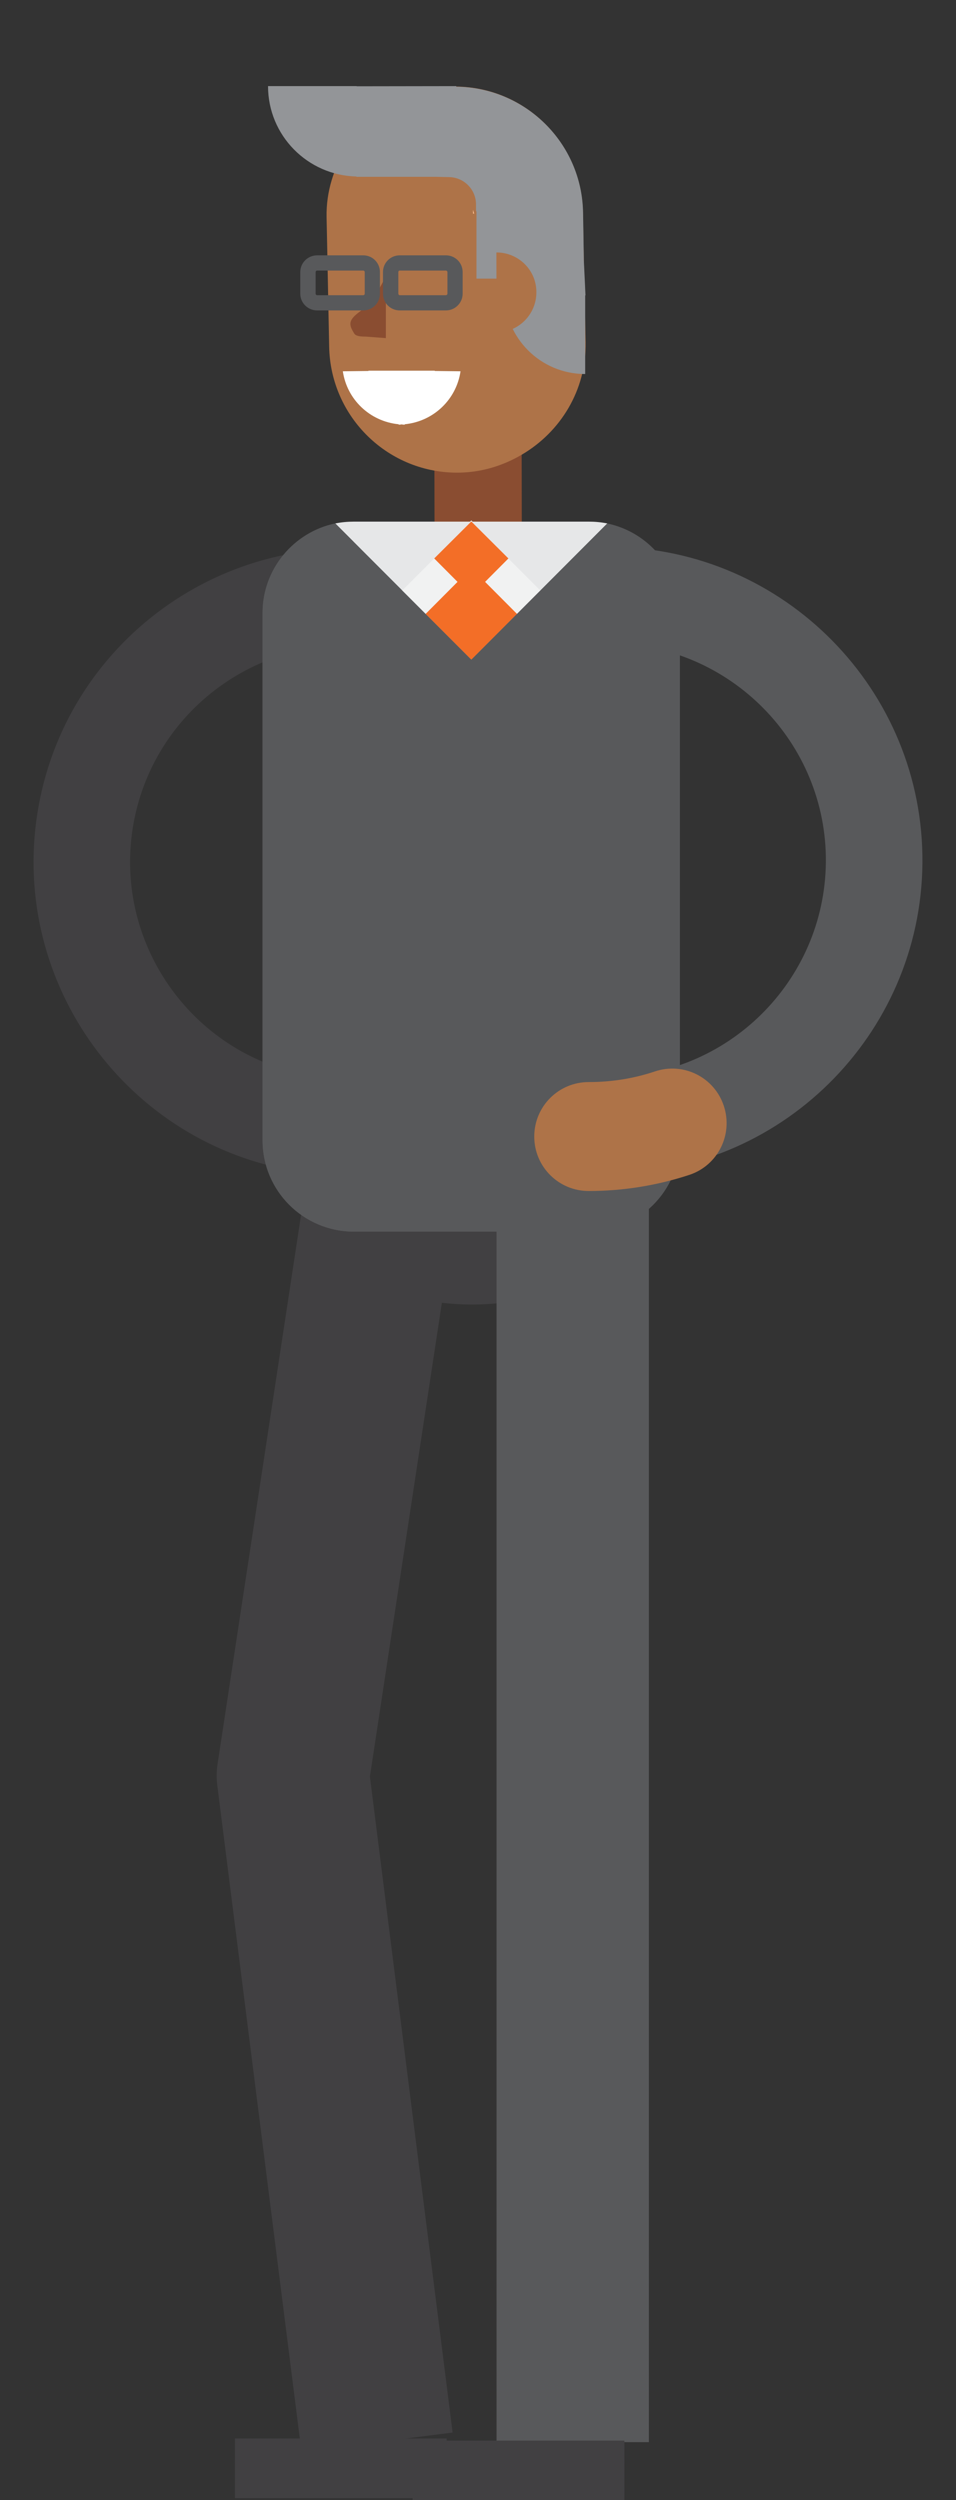 <?xml version="1.0" encoding="utf-8"?>
<!-- Generator: Adobe Illustrator 17.1.0, SVG Export Plug-In . SVG Version: 6.00 Build 0)  -->
<!DOCTYPE svg PUBLIC "-//W3C//DTD SVG 1.1//EN" "http://www.w3.org/Graphics/SVG/1.1/DTD/svg11.dtd">
<svg version="1.1" id="Layer_1" xmlns="http://www.w3.org/2000/svg" xmlns:xlink="http://www.w3.org/1999/xlink" x="0px" y="0px"
	 viewBox="0 0 628.8 1643" enable-background="new 0 0 628.8 1643" xml:space="preserve">
<rect x="0" y="0" width="628.8" height="1643" fill="#333333" stroke="none"/>
<g>
	<g>
		<g>
			<g>
				<path fill="#414042" d="M198.3,1611.2l99.4-12.6l-54.4-431.1L297.5,811l-99.1-15.1l-55.3,363.4c-0.7,4.6-0.8,9.2-0.2,13.8
					L198.3,1611.2z"/>
			</g>
			<g>
				<path fill="#414042" d="M207.4,794.7c0,34.6,46.1,62.6,103.1,62.6c56.9,0,103-28,103-62.6c0-34.6-46.1-62.6-103-62.6
					C253.6,732.1,207.4,760.1,207.4,794.7z"/>
			</g>
			<g>
				<g>
					<g>
						<path fill="#8A4D31" d="M314.5,370.7C314.6,370.7,314.6,370.7,314.5,370.7c15.9,0,28.7-12.9,28.7-28.7l-0.1-53
							c0-15.8-12.8-28.7-28.7-28.7l0,0c-15.9,0-28.7,12.8-28.7,28.7l0.1,53C285.9,357.9,298.7,370.7,314.5,370.7z"/>
					</g>
					<g>
						<g>
							<path fill="#AE7348" d="M384,171l-0.4-20l0,0l-0.2-11.2c-0.8-46.6-39.2-83.7-85.7-82.9c-17,0.3-32.7,5.6-45.7,14.4
								c-5.2,3.5-9.9,7.7-14.2,12.3c-2.1,2.2-3.7,4.8-5.5,7.1c-1.4,2-3.3,3.8-4.6,5.9c0,0.2,0.1,0.4,0.2,0.5
								c-8.3,13.3-13.4,28.7-13.1,45.5l0.4,19.2l1.3,65.9c0.8,46.6,39.2,83.8,85.8,82.9c15-0.3,28.8-4.7,40.9-11.8
								c25.4-14.9,42.5-42.3,42-73.9L384,171z"/>
						</g>
						<g>
							<g>
								<g>
									<path fill="#8A4D31" d="M236.9,204.6c-8,5.8-7.6,8.7-3.9,14.6c1.1,1.8,4.4,2,7.5,2l13.3,1v-41
										C251.4,186.7,245.5,198.1,236.9,204.6z"/>
								</g>
							</g>
						</g>
					</g>
				</g>
				<g>
					<g>
						<polygon fill="#FCBF90" points="311.1,137.9 311.9,140.4 311.1,140.4 						"/>
					</g>
				</g>
			</g>
			<g>
				<rect x="326.6" y="792.6" fill="#58595B" width="100.2" height="812.3"/>
			</g>
			<g>
				<rect x="271.4" y="1603.9" fill="#414042" width="139.3" height="39.1"/>
			</g>
			<g>
				<rect x="154.5" y="1602.5" fill="#414042" width="139.3" height="39.2"/>
			</g>
			<g>
				<path fill="#414042" d="M24.6,534.4c17.7-112.2,123.3-189,235.5-171.3c17.3,2.7,29.1,19,26.4,36.3c-2.7,17.3-19,29.1-36.3,26.4
					c-77.6-12.2-150.7,40.9-162.9,118.5c-12.2,77.6,41,150.6,118.5,162.8c17.3,2.7,29.1,19,26.4,36.3c-2.7,17.3-19,29.1-36.3,26.4
					C83.8,752.2,6.9,646.5,24.6,534.4z"/>
			</g>
			<g>
				<path fill="#58595B" d="M403.6,771.3c0.2,0,0.4,0,0.5,0c113.5-1.8,204.4-95.7,202.6-209.2c-1.8-113.5-96-204.6-209.3-202.6
					c-17.5,0.3-31.5,14.7-31.2,32.2c0.3,17.5,15,31.6,32.2,31.2c78.3-1.3,143.5,61.6,144.8,140.1c1.2,78.5-61.6,143.4-140.1,144.7
					c-17.5,0.3-31.5,14.8-31.2,32.2C372.1,757.4,386.3,771.3,403.6,771.3z"/>
			</g>
			<g>
				<rect x="329.4" y="351" fill="#414042" width="0" height="1.2"/>
			</g>
			<g>
				<g>
					<polygon fill="#F1F2F2" points="264.2,387.8 310,342 355.8,387.8 310,433.6 					"/>
				</g>
				<g>
					<g>
						<path fill="#E6E7E8" d="M264.6,388.1L220.5,344c4-0.8,8.1-1.2,12.4-1.2h29.7h57.1h11.9h55.6c4.2,0,8.3,0.4,12.3,1.2
							l-44.1,44.2L310,342.7L264.6,388.1z"/>
					</g>
					<g>
						<polygon fill="#F1F2F2" points="285.6,367.3 285.6,409.1 264.6,388.1 310,342.7 355.4,388.1 334.4,409.1 334.4,367.3 						
							"/>
					</g>
				</g>
				<g>
					<polygon fill="#F36E27" points="285.6,367 310,342.7 334.4,367 310,391.5 					"/>
				</g>
				<g>
					<polygon fill="#F36E27" points="279.9,403.5 310,373.3 340.1,403.5 310,433.6 					"/>
				</g>
				<g>
					<path fill="#58595B" d="M220.5,344l11.9,11.9l77.6,77.6l89.4-89.5c27.3,5.7,47.8,29.9,47.8,58.8v346.6c0,33.2-26.9,60-60.1,60
						h-29.7h-57.1h-11.9h-55.6c-0.1,0-0.3,0-0.4,0c-33-0.3-59.7-27-59.7-60V402.8C172.7,373.8,193.3,349.7,220.5,344z"/>
				</g>
				<g>
					<path fill="#58595B" d="M220.5,344c-27.2,5.7-47.8,29.9-47.8,58.8v346.6c0,33.1,26.7,59.8,59.7,60V355.9L220.5,344z"/>
				</g>
			</g>
			<g>
				<path fill="#AE7348" d="M387.2,782.7c22.6,0,44.9-3.6,66.2-10.6c18.8-6.2,28.9-26.5,22.7-45.3c-6.2-18.8-26.4-29-45.3-22.7
					c-14,4.7-28.6,7-43.6,7c-19.8,0-35.8,16-35.8,35.8C351.4,766.7,367.4,782.7,387.2,782.7z"/>
			</g>
		</g>
		<path fill="#939598" d="M234.6,56.7L234.6,56.7l65.5-0.1V57c45.5,0.5,82.7,37,83.4,82.8l0.2,11.2l0.3,20l0.8,16.6l0.1,2.5l0.2,4
			h-0.2v51.7c-29.3,0-53.1-23.7-53.1-53.1h1.4l-2.1-2.7l-4.2-5.5c0-0.5,0.1-0.9,0.1-1.4h-13.6v-38v-5.9l-0.2-0.5h-0.1v-4.3
			c0-9.8-7.8-17.7-17.4-18l-8.9-0.2h-52.4v-0.2c-32.2-0.8-58.1-27-58.1-59.4H234.6z"/>
		<g>
			<path fill="#AE7348" d="M326.5,165.9l0.1,52.5c14.5,0,26.2-11.8,26.2-26.3C352.9,177.6,341.1,165.9,326.5,165.9z"/>
		</g>
		<g>
			<path fill="#58595B" d="M251.9,193v-14.2c0-6.1,4.9-11,11-11h30.4c6.1,0,11,4.9,11,11V193c0,6.1-5,11-11,11h-30.4
				C256.8,204,251.9,199.1,251.9,193z M262.9,177.8c-0.5,0-0.9,0.4-0.9,1V193c0,0.5,0.4,1,0.9,1h30.4c0.5,0,1-0.5,1-1v-14.2
				c0-0.5-0.5-1-1-1H262.9z"/>
		</g>
		<g>
			<path fill="#58595B" d="M197.5,193v-14.2c0-6.1,5-11,11.1-11h30.3c6.1,0,11,4.9,11,11V193c0,6.1-4.9,11-11,11h-30.3
				C202.5,204,197.5,199.1,197.5,193z M208.6,177.8c-0.6,0-1,0.5-1,1V193c0,0.5,0.5,1,1,1h30.3c0.6,0,1-0.5,1-1v-14.2
				c0-0.6-0.5-1-1-1H208.6z"/>
		</g>
	</g>
	<path fill="#FFFFFF" d="M225.5,244l16.9-0.2c-0.1-0.2-0.1-0.2-0.2-0.2h21.9h22c0,0-0.2,0-0.2,0.2l17,0.2
		c-2.7,18.5-17.7,32.9-36.6,34.8c0,0.1-0.2,0.2-0.2,0.3l0,0c-0.8,0-1.3-0.1-2-0.2c-0.5,0.1-1.1,0.2-1.7,0.2l0,0
		c-0.1-0.1-0.3-0.2-0.3-0.3C243.2,276.9,228.2,262.5,225.5,244z"/>
</g>
</svg>
